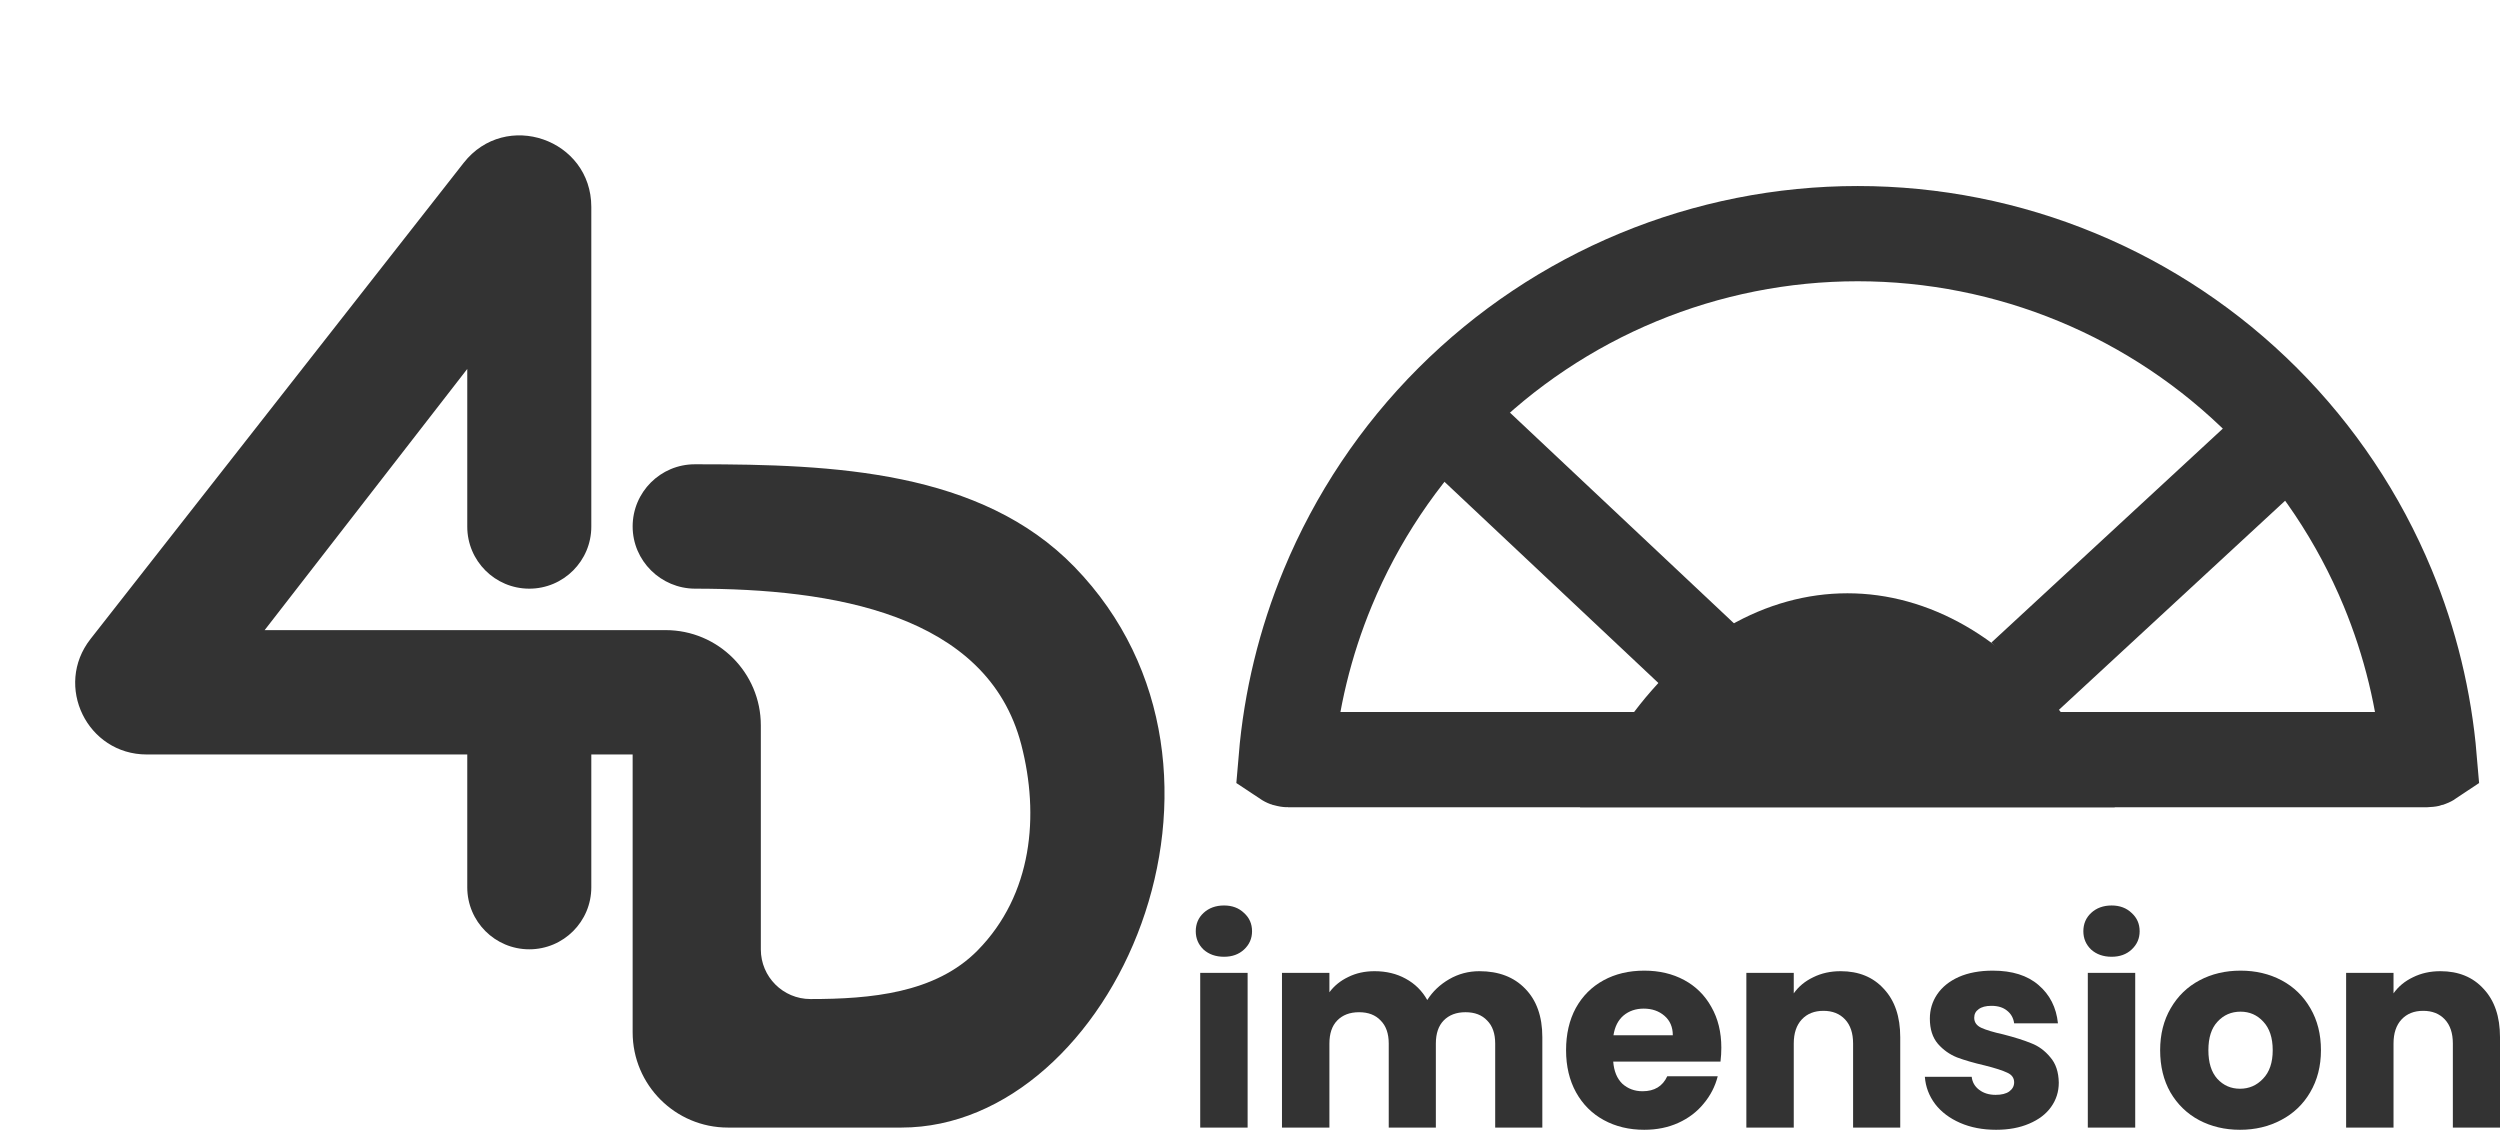 <svg width="105" height="48" viewBox="0 0 105 48" fill="none" xmlns="http://www.w3.org/2000/svg">
<path d="M24.835 8.691V22.119C24.835 23.557 23.668 24.724 22.23 24.724C20.791 24.724 19.625 23.557 19.625 22.119V15.496L11.115 26.465H27.955C30.164 26.465 31.955 28.256 31.955 30.465V39.876C31.955 41.027 32.888 41.96 34.039 41.96C36.564 41.96 39.289 41.717 41.06 39.917C43.371 37.567 43.661 34.234 42.895 31.279C41.463 25.753 34.91 24.724 29.201 24.724C27.759 24.724 26.571 23.554 26.571 22.112C26.571 20.669 27.741 19.5 29.183 19.5H29.334C34.983 19.5 41.194 19.757 45.128 23.81C53.414 32.349 46.766 47.358 37.86 47.358H30.571C28.362 47.358 26.571 45.567 26.571 43.358V31.688H24.835V37.266C24.835 38.705 23.668 39.871 22.23 39.871C20.791 39.871 19.625 38.705 19.625 37.266V31.688H6.163C3.661 31.688 2.258 28.806 3.802 26.837L19.473 6.841C21.232 4.597 24.835 5.84 24.835 8.691Z" fill="#333333"/>
<path d="M100.281 24.685C101.233 26.983 101.822 29.411 102.03 31.882C102.015 31.892 101.989 31.904 101.949 31.904L54.098 31.904C54.059 31.904 54.033 31.892 54.018 31.882C54.226 29.411 54.815 26.983 55.767 24.685C56.977 21.762 58.752 19.106 60.989 16.869C63.226 14.632 65.882 12.857 68.805 11.647C71.728 10.436 74.86 9.813 78.024 9.813C81.187 9.813 84.32 10.436 87.243 11.647C90.166 12.857 92.822 14.632 95.059 16.869C97.296 19.106 99.07 21.762 100.281 24.685Z" stroke="#333333" stroke-width="4"/>
<path d="M60.8 17.614L71.735 27.899" stroke="#333333" stroke-width="4"/>
<path d="M96.02 18.265L84.997 28.455" stroke="#333333" stroke-width="4"/>
<path d="M88.819 33.904C88.257 32.559 87.571 31.318 86.777 30.214C85.571 28.535 84.138 27.203 82.562 26.294C80.986 25.386 79.297 24.918 77.591 24.918C75.885 24.918 74.195 25.386 72.619 26.294C71.043 27.203 69.611 28.535 68.405 30.214C67.611 31.318 66.925 32.559 66.362 33.904H88.819Z" fill="#333333"/>
<path d="M51.41 40.184C51.061 40.184 50.774 40.083 50.548 39.881C50.331 39.672 50.222 39.416 50.222 39.113C50.222 38.802 50.331 38.546 50.548 38.344C50.774 38.135 51.061 38.03 51.41 38.03C51.752 38.03 52.031 38.135 52.249 38.344C52.474 38.546 52.586 38.802 52.586 39.113C52.586 39.416 52.474 39.672 52.249 39.881C52.031 40.083 51.752 40.184 51.41 40.184ZM52.4 40.86V47.358H50.409V40.86H52.4Z" fill="#333333"/>
<path d="M62.135 40.79C62.942 40.79 63.583 41.034 64.056 41.523C64.537 42.013 64.778 42.692 64.778 43.561V47.358H62.798V43.829C62.798 43.41 62.686 43.088 62.461 42.863C62.243 42.63 61.941 42.513 61.552 42.513C61.164 42.513 60.858 42.63 60.632 42.863C60.415 43.088 60.306 43.41 60.306 43.829V47.358H58.327V43.829C58.327 43.41 58.214 43.088 57.989 42.863C57.772 42.63 57.469 42.513 57.081 42.513C56.692 42.513 56.386 42.63 56.161 42.863C55.943 43.088 55.835 43.41 55.835 43.829V47.358H53.843V40.86H55.835V41.675C56.036 41.403 56.3 41.19 56.626 41.034C56.953 40.871 57.321 40.79 57.733 40.79C58.222 40.79 58.657 40.895 59.037 41.104C59.425 41.314 59.728 41.613 59.945 42.001C60.17 41.644 60.477 41.353 60.865 41.127C61.254 40.902 61.677 40.79 62.135 40.79Z" fill="#333333"/>
<path d="M72.296 44.004C72.296 44.19 72.285 44.384 72.261 44.586H67.755C67.786 44.99 67.914 45.3 68.139 45.518C68.372 45.727 68.655 45.832 68.989 45.832C69.486 45.832 69.831 45.623 70.025 45.203H72.145C72.036 45.63 71.838 46.015 71.551 46.356C71.272 46.698 70.918 46.966 70.491 47.16C70.064 47.354 69.587 47.451 69.059 47.451C68.422 47.451 67.856 47.315 67.359 47.043C66.862 46.772 66.474 46.383 66.194 45.879C65.915 45.374 65.775 44.784 65.775 44.109C65.775 43.433 65.911 42.843 66.183 42.339C66.462 41.834 66.85 41.446 67.347 41.174C67.844 40.902 68.415 40.767 69.059 40.767C69.688 40.767 70.247 40.898 70.736 41.162C71.225 41.426 71.605 41.803 71.877 42.292C72.157 42.781 72.296 43.352 72.296 44.004ZM70.258 43.48C70.258 43.138 70.142 42.867 69.909 42.665C69.676 42.463 69.385 42.362 69.036 42.362C68.702 42.362 68.418 42.459 68.186 42.653C67.96 42.847 67.821 43.123 67.766 43.48H70.258Z" fill="#333333"/>
<path d="M77.306 40.79C78.067 40.79 78.673 41.038 79.123 41.535C79.581 42.024 79.81 42.7 79.81 43.561V47.358H77.83V43.829C77.83 43.394 77.718 43.057 77.493 42.816C77.267 42.575 76.965 42.455 76.584 42.455C76.204 42.455 75.901 42.575 75.676 42.816C75.451 43.057 75.338 43.394 75.338 43.829V47.358H73.347V40.86H75.338V41.721C75.54 41.434 75.812 41.209 76.153 41.046C76.495 40.875 76.879 40.79 77.306 40.79Z" fill="#333333"/>
<path d="M83.837 47.451C83.271 47.451 82.766 47.354 82.323 47.16C81.881 46.966 81.532 46.702 81.275 46.368C81.019 46.026 80.876 45.646 80.844 45.227H82.812C82.836 45.452 82.941 45.634 83.127 45.774C83.313 45.914 83.542 45.984 83.814 45.984C84.062 45.984 84.253 45.937 84.385 45.844C84.524 45.743 84.594 45.615 84.594 45.459C84.594 45.273 84.497 45.137 84.303 45.052C84.109 44.959 83.795 44.858 83.36 44.749C82.894 44.641 82.506 44.528 82.195 44.411C81.885 44.287 81.617 44.097 81.392 43.841C81.167 43.577 81.054 43.224 81.054 42.781C81.054 42.408 81.155 42.071 81.357 41.768C81.567 41.457 81.869 41.213 82.265 41.034C82.669 40.856 83.146 40.767 83.698 40.767C84.513 40.767 85.153 40.968 85.619 41.372C86.093 41.776 86.364 42.311 86.434 42.979H84.594C84.563 42.754 84.462 42.575 84.291 42.443C84.129 42.311 83.911 42.245 83.639 42.245C83.406 42.245 83.228 42.292 83.104 42.385C82.98 42.471 82.917 42.591 82.917 42.746C82.917 42.932 83.014 43.072 83.209 43.165C83.41 43.259 83.721 43.352 84.14 43.445C84.621 43.569 85.013 43.693 85.316 43.818C85.619 43.934 85.883 44.128 86.108 44.4C86.341 44.664 86.461 45.021 86.469 45.471C86.469 45.852 86.361 46.193 86.143 46.496C85.933 46.791 85.627 47.024 85.223 47.195C84.827 47.365 84.365 47.451 83.837 47.451Z" fill="#333333"/>
<path d="M88.689 40.184C88.34 40.184 88.052 40.083 87.827 39.881C87.61 39.672 87.501 39.416 87.501 39.113C87.501 38.802 87.61 38.546 87.827 38.344C88.052 38.135 88.34 38.03 88.689 38.03C89.031 38.03 89.31 38.135 89.528 38.344C89.753 38.546 89.865 38.802 89.865 39.113C89.865 39.416 89.753 39.672 89.528 39.881C89.31 40.083 89.031 40.184 88.689 40.184ZM89.679 40.86V47.358H87.688V40.86H89.679Z" fill="#333333"/>
<path d="M94.08 47.451C93.443 47.451 92.869 47.315 92.356 47.043C91.852 46.772 91.452 46.383 91.157 45.879C90.87 45.374 90.726 44.784 90.726 44.109C90.726 43.441 90.874 42.855 91.168 42.35C91.463 41.838 91.867 41.446 92.38 41.174C92.892 40.902 93.467 40.767 94.103 40.767C94.74 40.767 95.314 40.902 95.827 41.174C96.339 41.446 96.743 41.838 97.038 42.35C97.333 42.855 97.48 43.441 97.48 44.109C97.48 44.776 97.329 45.366 97.026 45.879C96.731 46.383 96.323 46.772 95.803 47.043C95.291 47.315 94.716 47.451 94.08 47.451ZM94.08 45.727C94.46 45.727 94.782 45.588 95.046 45.308C95.318 45.029 95.454 44.629 95.454 44.109C95.454 43.589 95.322 43.189 95.058 42.909C94.802 42.63 94.484 42.49 94.103 42.49C93.715 42.49 93.393 42.63 93.137 42.909C92.88 43.181 92.752 43.581 92.752 44.109C92.752 44.629 92.876 45.029 93.125 45.308C93.381 45.588 93.7 45.727 94.08 45.727Z" fill="#333333"/>
<path d="M102.496 40.79C103.257 40.79 103.863 41.038 104.313 41.535C104.771 42.024 105 42.7 105 43.561V47.358H103.02V43.829C103.02 43.394 102.908 43.057 102.683 42.816C102.457 42.575 102.155 42.455 101.774 42.455C101.394 42.455 101.091 42.575 100.866 42.816C100.641 43.057 100.528 43.394 100.528 43.829V47.358H98.537V40.86H100.528V41.721C100.73 41.434 101.002 41.209 101.343 41.046C101.685 40.875 102.069 40.79 102.496 40.79Z" fill="#333333"/>
</svg>
